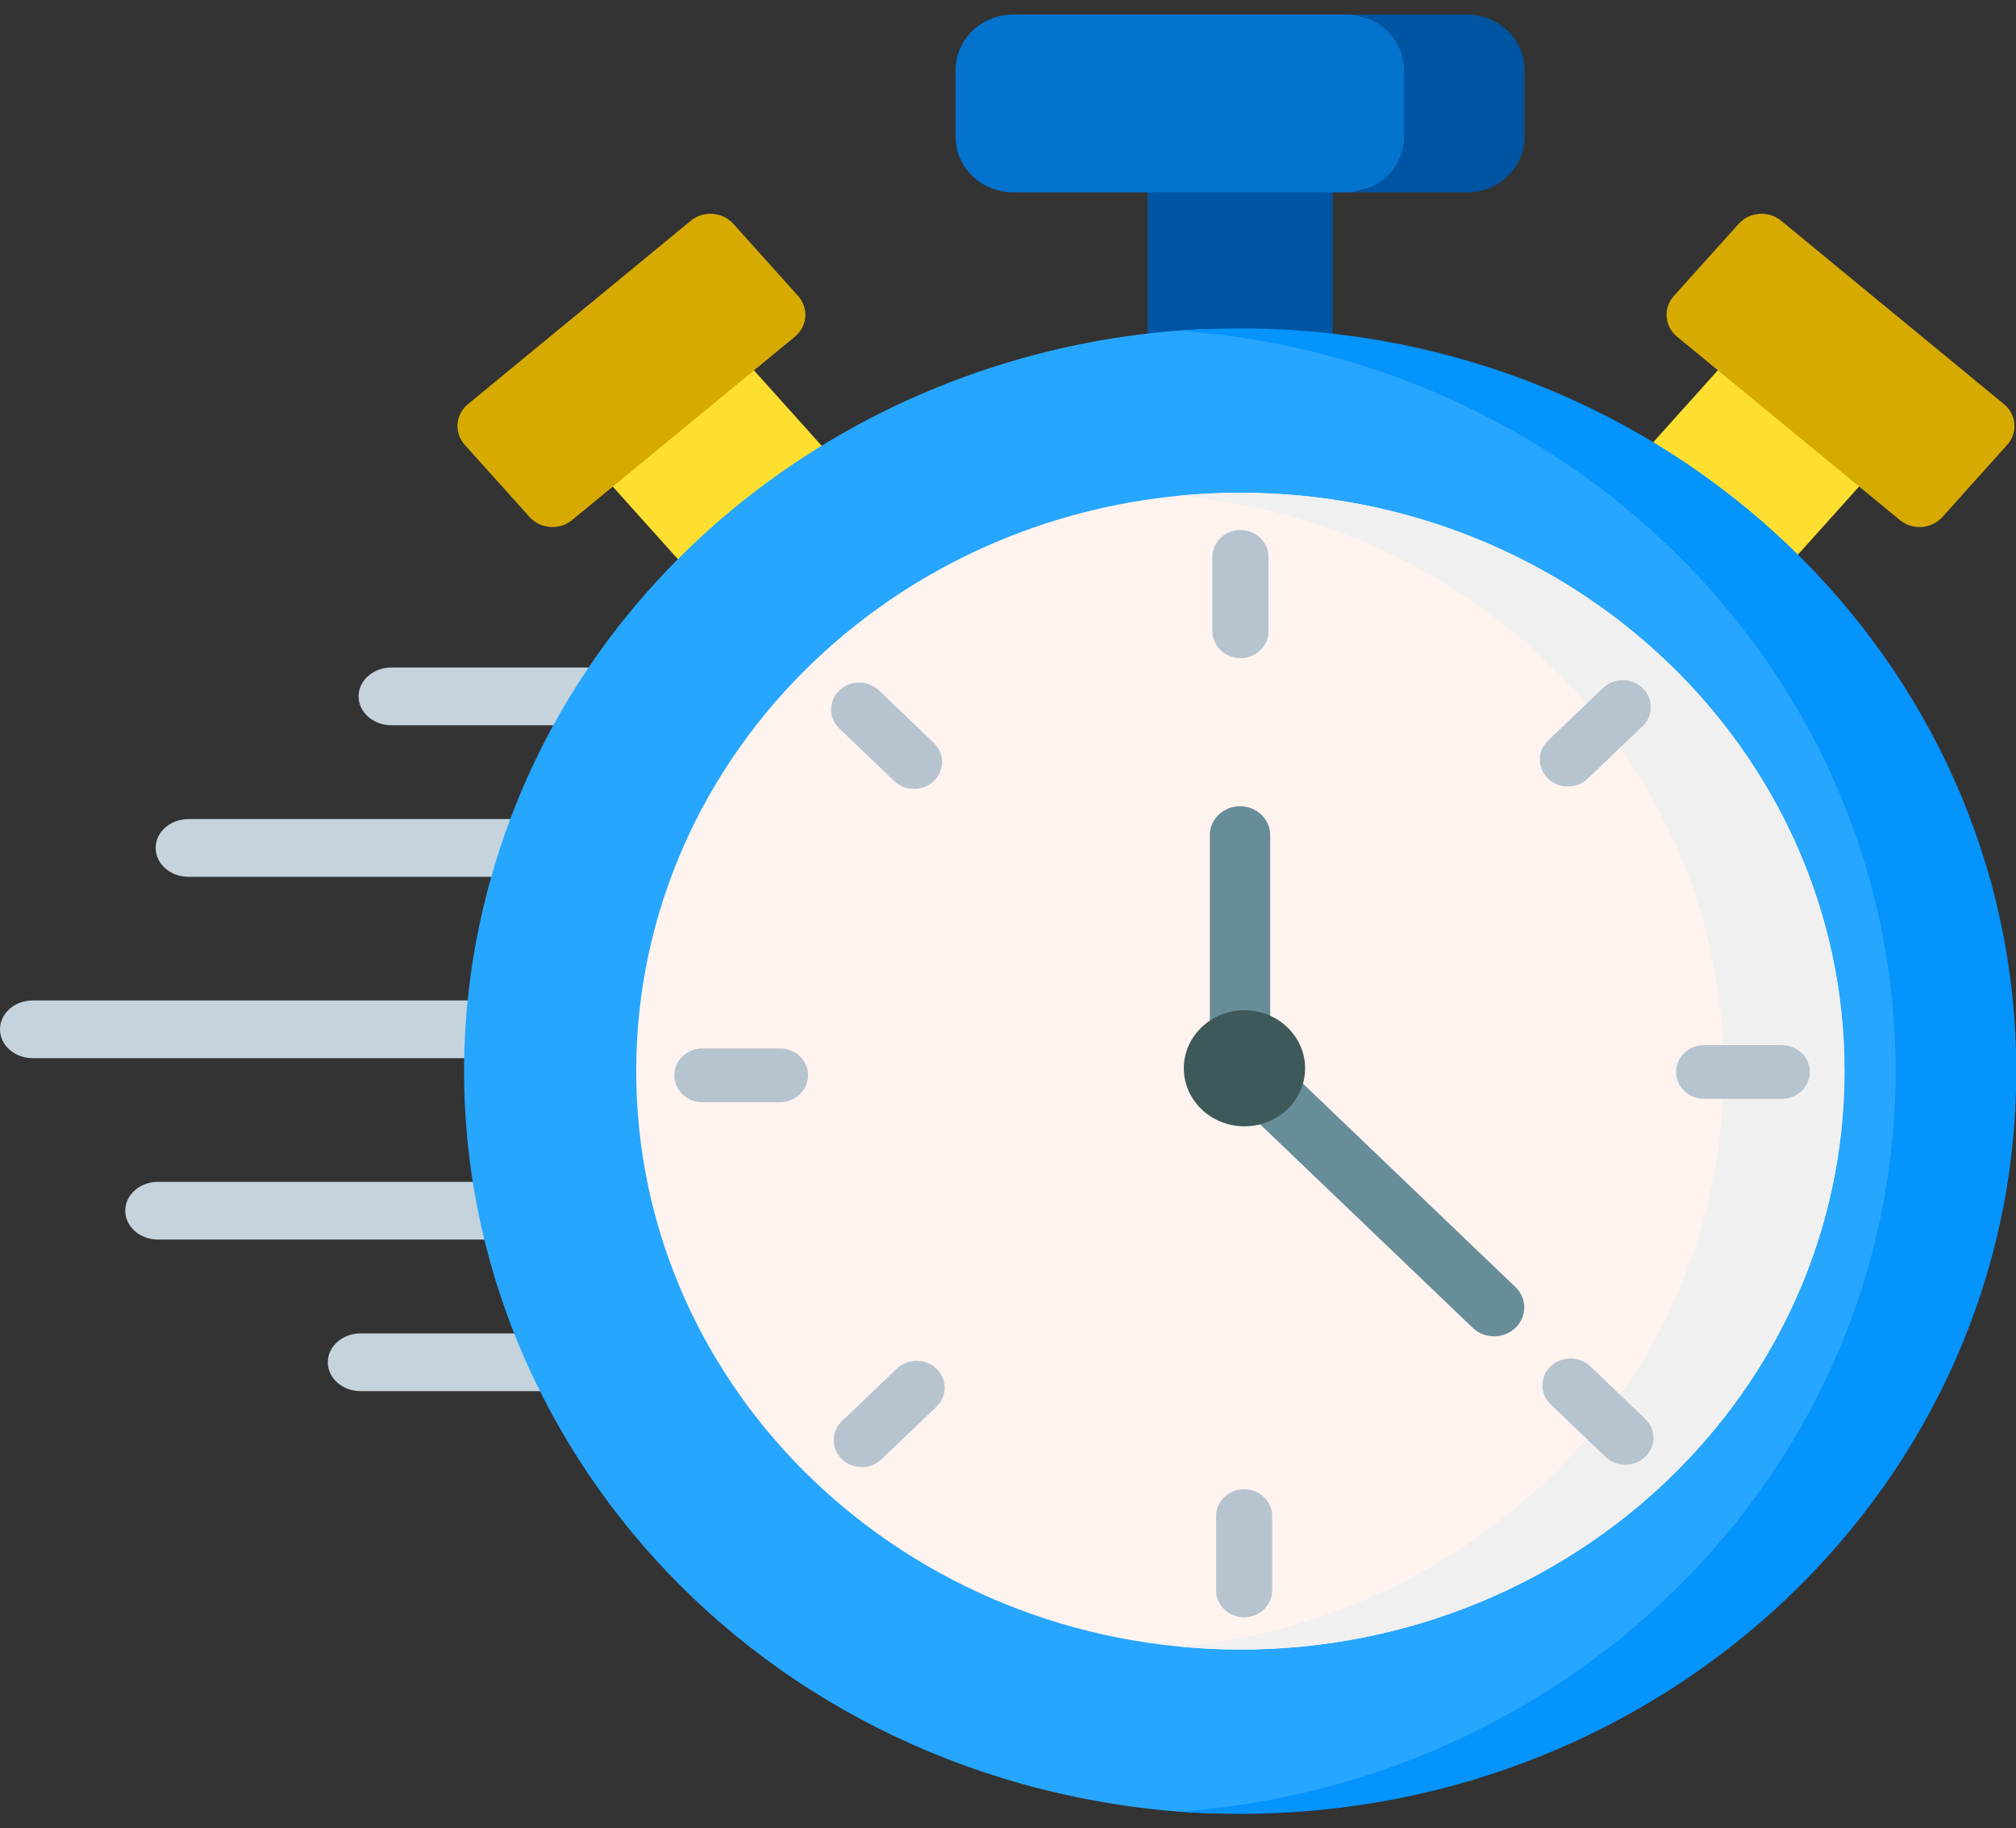 <svg width="43" height="39" viewBox="0 0 43 39" fill="none" xmlns="http://www.w3.org/2000/svg">
<rect x="0" y="0" width="43" height="39" fill="#333333" stroke="none"/>
<g clip-path="url(#clip0_6566_12884)">
<path d="M10.283 22.572H0.7C0.313 22.572 0 22.296 0 21.956C0 21.616 0.313 21.34 0.7 21.34H10.283C10.67 21.34 10.983 21.616 10.983 21.956C10.983 22.296 10.67 22.572 10.283 22.572Z" fill="#C5D3DD"/>
<path d="M10.655 26.441H3.372C2.985 26.441 2.672 26.165 2.672 25.825C2.672 25.484 2.985 25.209 3.372 25.209H10.655C11.041 25.209 11.355 25.484 11.355 25.825C11.355 26.165 11.041 26.441 10.655 26.441Z" fill="#C5D3DD"/>
<path d="M12.112 29.674H7.692C7.306 29.674 6.992 29.398 6.992 29.058C6.992 28.718 7.306 28.442 7.692 28.442H12.112C12.498 28.442 12.812 28.718 12.812 29.058C12.812 29.398 12.498 29.674 12.112 29.674Z" fill="#C5D3DD"/>
<path d="M11.303 18.703H4.02C3.634 18.703 3.32 18.427 3.32 18.087C3.32 17.747 3.634 17.471 4.02 17.471H11.303C11.69 17.471 12.003 17.747 12.003 18.087C12.003 18.427 11.69 18.703 11.303 18.703Z" fill="#C5D3DD"/>
<path d="M12.768 15.47H8.348C7.962 15.47 7.648 15.194 7.648 14.854C7.648 14.514 7.962 14.238 8.348 14.238H12.768C13.154 14.238 13.468 14.514 13.468 14.854C13.468 15.194 13.154 15.47 12.768 15.47Z" fill="#C5D3DD"/>
<path d="M18.933 11.075L15.66 7.431C15.429 7.173 15.022 7.143 14.753 7.365L12.716 9.042C12.587 9.148 12.507 9.3 12.494 9.462C12.481 9.625 12.537 9.787 12.648 9.91L15.92 13.554C16.047 13.696 16.227 13.769 16.408 13.769C16.557 13.769 16.706 13.72 16.828 13.62L18.864 11.943C18.994 11.837 19.073 11.685 19.086 11.523C19.099 11.36 19.044 11.198 18.933 11.075Z" fill="#FEDF30"/>
<path d="M17.023 6.313L15.642 4.774C15.41 4.517 15.004 4.487 14.734 4.709L9.982 8.62C9.852 8.727 9.773 8.878 9.76 9.041C9.747 9.204 9.802 9.365 9.913 9.489L11.295 11.028C11.422 11.17 11.602 11.242 11.783 11.242C11.932 11.242 12.081 11.193 12.203 11.093L16.955 7.182C17.084 7.075 17.164 6.924 17.177 6.761C17.19 6.598 17.134 6.437 17.023 6.313Z" fill="#D7AA02"/>
<path d="M40.227 9.462C40.214 9.3 40.134 9.148 40.005 9.042L37.968 7.365C37.699 7.143 37.292 7.173 37.06 7.431L33.788 11.075C33.677 11.198 33.622 11.36 33.635 11.523C33.648 11.685 33.727 11.837 33.857 11.943L35.893 13.62C36.015 13.72 36.164 13.769 36.313 13.769C36.494 13.769 36.674 13.696 36.801 13.554L40.073 9.91C40.184 9.787 40.24 9.625 40.227 9.462Z" fill="#FEDF30"/>
<path d="M42.744 8.621L37.992 4.709C37.862 4.603 37.694 4.549 37.524 4.562C37.354 4.574 37.195 4.651 37.084 4.775L35.702 6.313C35.471 6.571 35.501 6.96 35.771 7.182L40.523 11.093C40.64 11.19 40.789 11.242 40.943 11.242C40.959 11.242 40.975 11.242 40.991 11.241C41.161 11.228 41.319 11.152 41.431 11.028L42.812 9.489C43.044 9.231 43.013 8.842 42.744 8.621Z" fill="#D7AA02"/>
<path d="M24.477 3.765H28.426V9.164H24.477V3.765Z" fill="#0055A3"/>
<path d="M28.871 0.31H21.615C20.935 0.31 20.383 0.838 20.383 1.49V2.924C20.383 3.575 20.935 4.103 21.615 4.103H28.832L30.585 3.651V0.791L28.871 0.31Z" fill="#0473CE"/>
<path d="M31.285 0.31H28.711C29.392 0.31 29.944 0.838 29.944 1.49V2.924C29.944 3.575 29.392 4.103 28.711 4.103H31.285C31.966 4.103 32.518 3.575 32.518 2.924V1.49C32.518 0.838 31.966 0.31 31.285 0.31Z" fill="#0055A3"/>
<path d="M22.205 38.16C13.372 35.916 8.112 27.241 10.456 18.784C12.346 11.966 18.604 7.371 25.587 7.023C27.264 6.94 41.947 9.518 41.947 22.364C41.947 31.776 32.978 39.237 25.163 38.645C24.18 38.57 23.191 38.41 22.205 38.16Z" fill="#26A6FE"/>
<path d="M26.459 7.006C26.026 7.006 25.597 7.022 25.172 7.054C33.709 7.683 40.432 14.514 40.432 22.848C40.432 31.183 33.709 38.014 25.172 38.643C25.597 38.674 26.026 38.69 26.459 38.69C35.598 38.69 43.006 31.598 43.006 22.848C43.006 14.099 35.598 7.006 26.459 7.006Z" fill="#0593FC"/>
<path d="M26.457 35.185C33.574 35.185 39.343 29.662 39.343 22.848C39.343 16.035 33.574 10.511 26.457 10.511C19.34 10.511 13.57 16.035 13.57 22.848C13.57 29.662 19.34 35.185 26.457 35.185Z" fill="#FFF3EF"/>
<path d="M28.116 10.615C27.11 10.489 26.116 10.479 25.148 10.572C25.279 10.585 25.41 10.598 25.541 10.615C32.599 11.495 37.574 17.686 36.655 24.442C35.866 30.236 30.999 34.564 25.178 35.125C32.081 35.784 38.326 31.073 39.229 24.442C40.149 17.686 35.173 11.495 28.116 10.615Z" fill="#F1F0F0"/>
<path d="M26.458 14.037C26.128 14.037 25.859 13.78 25.859 13.464V11.88C25.859 11.563 26.128 11.306 26.458 11.306C26.789 11.306 27.057 11.563 27.057 11.88V13.464C27.057 13.78 26.789 14.037 26.458 14.037Z" fill="#B6C4CF"/>
<path d="M33.443 16.776C33.289 16.776 33.136 16.72 33.019 16.608C32.785 16.384 32.785 16.021 33.019 15.797L34.189 14.677C34.423 14.453 34.802 14.453 35.036 14.677C35.27 14.901 35.27 15.264 35.036 15.488L33.866 16.608C33.749 16.72 33.596 16.776 33.443 16.776Z" fill="#B6C4CF"/>
<path d="M38.004 23.439H36.349C36.018 23.439 35.75 23.183 35.75 22.866C35.75 22.549 36.018 22.293 36.349 22.293H38.004C38.334 22.293 38.602 22.549 38.602 22.866C38.602 23.183 38.334 23.439 38.004 23.439Z" fill="#B6C4CF"/>
<path d="M34.667 31.244C34.514 31.244 34.361 31.187 34.244 31.076L33.074 29.955C32.84 29.732 32.84 29.368 33.074 29.145C33.308 28.921 33.687 28.921 33.921 29.145L35.091 30.265C35.325 30.489 35.325 30.852 35.091 31.076C34.974 31.188 34.821 31.244 34.667 31.244Z" fill="#B6C4CF"/>
<path d="M26.536 34.497C26.206 34.497 25.938 34.24 25.938 33.923V32.339C25.938 32.022 26.206 31.766 26.536 31.766C26.867 31.766 27.135 32.022 27.135 32.339V33.923C27.135 34.24 26.867 34.497 26.536 34.497Z" fill="#B6C4CF"/>
<path d="M18.38 31.294C18.227 31.294 18.073 31.238 17.957 31.126C17.723 30.902 17.723 30.539 17.957 30.315L19.127 29.195C19.361 28.971 19.74 28.971 19.974 29.195C20.208 29.419 20.208 29.782 19.974 30.006L18.804 31.126C18.687 31.238 18.533 31.294 18.38 31.294Z" fill="#B6C4CF"/>
<path d="M16.636 23.511H14.982C14.651 23.511 14.383 23.254 14.383 22.937C14.383 22.62 14.651 22.364 14.982 22.364H16.636C16.967 22.364 17.235 22.62 17.235 22.937C17.235 23.254 16.967 23.511 16.636 23.511Z" fill="#B6C4CF"/>
<path d="M19.495 16.827C19.342 16.827 19.189 16.771 19.072 16.659L17.902 15.539C17.668 15.315 17.668 14.952 17.902 14.728C18.136 14.504 18.515 14.504 18.749 14.728L19.919 15.848C20.153 16.072 20.153 16.435 19.919 16.659C19.802 16.771 19.649 16.827 19.495 16.827Z" fill="#B6C4CF"/>
<path d="M26.448 22.572C26.093 22.572 25.805 22.296 25.805 21.956V17.813C25.805 17.473 26.093 17.197 26.448 17.197C26.804 17.197 27.092 17.473 27.092 17.813V21.956C27.092 22.296 26.804 22.572 26.448 22.572Z" fill="#678D98"/>
<path d="M31.868 28.505C31.703 28.505 31.538 28.445 31.413 28.324L26.728 23.839C26.476 23.598 26.476 23.208 26.728 22.968C26.979 22.727 27.387 22.727 27.638 22.968L32.323 27.453C32.574 27.694 32.574 28.084 32.323 28.324C32.197 28.444 32.032 28.505 31.868 28.505Z" fill="#678D98"/>
<path d="M26.543 24.025C25.83 24.025 25.25 23.47 25.25 22.787C25.25 22.105 25.83 21.549 26.543 21.549C27.256 21.549 27.837 22.105 27.837 22.787C27.837 23.47 27.256 24.025 26.543 24.025Z" fill="#3E5959"/>
</g>
<defs>
<clipPath id="clip0_6566_12884">
<rect width="43" height="39" fill="white"/>
</clipPath>
</defs>
</svg>
